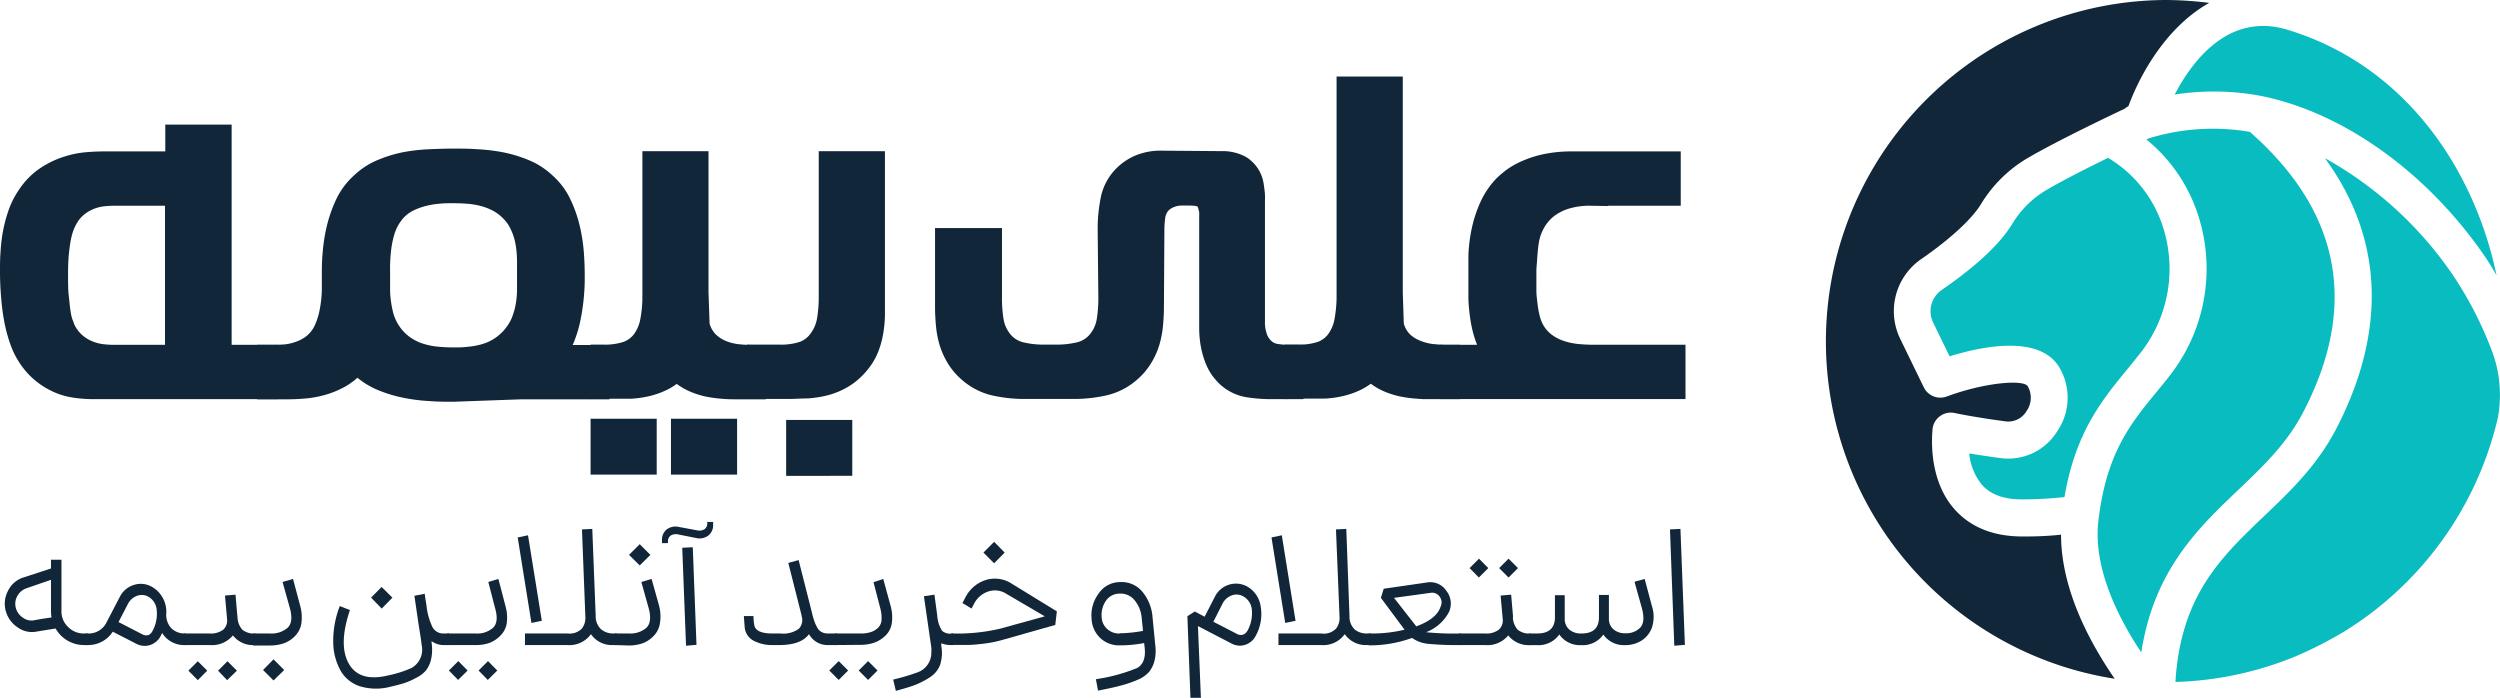 <svg xmlns="http://www.w3.org/2000/svg" viewBox="0 0 336.83 94.11"><defs><style>.cls-1{fill:#08bcc0;}.cls-2,.cls-3{fill:#112639;}.cls-3{stroke:#112639;stroke-miterlimit:10;stroke-width:2px;}</style></defs><g id="Layer_2" data-name="Layer 2"><g id="Layer_1-2" data-name="Layer 1"><path class="cls-1" d="M335.58,46.86a16.9,16.9,0,0,1,.95,9.48v0a46.14,46.14,0,0,1-20.71,28.76,54,54,0,0,1-6.46,3.3,45.82,45.82,0,0,1-16.26,3.48c.7-11.62,6.16-16.82,11.91-22.31,3.47-3.3,7.06-6.72,9.63-11.56,5.12-9.72,8.38-23.31-1.4-36.7A50.62,50.62,0,0,1,330.44,37,49.78,49.78,0,0,1,335.58,46.86Z"/><path class="cls-2" d="M297.66.39c-5.53,3.07-9.18,9.25-10.89,13.91a2.76,2.76,0,0,0-.5.34c-6,2.85-10.4,5.09-13.09,6.66a18.11,18.11,0,0,0-6.34,6.3c-1.26,2-4.13,4.65-8.08,7.37A8.52,8.52,0,0,0,256,45.61l3.19,6.56a2.48,2.48,0,0,0,3.1,1.25c5.07-1.88,10.32-2.33,10.91-1.38a3.1,3.1,0,0,1-.14,3.31,2.87,2.87,0,0,1-2.68,1.44c-4-.51-7-1.13-7-1.14a2.48,2.48,0,0,0-3,2.12c0,.27-.83,6.63,3,10.89,2.16,2.4,5.23,3.62,9.1,3.62h.41q2.52,0,4.8-.24c0,7.52,4.05,14.8,7.23,19.41A46,46,0,0,1,291.75,0,48.21,48.21,0,0,1,297.66.39Z"/><path class="cls-1" d="M336.36,37.07c-.59-1-1.19-2-1.82-2.88-7.72-11.08-18.84-19-29.77-21.24A34.29,34.29,0,0,0,293,12.74c2.43-4.65,7.36-11.13,15.23-8.72C324.38,8.94,333.45,23.17,336.36,37.07Z"/><path class="cls-1" d="M288.49,47.42c-.61.78-1.23,1.54-1.85,2.3-3.43,4.18-7,8.51-8.49,17.25a52.66,52.66,0,0,1-5.41.31c-2.59.06-4.45-.58-5.68-1.93a7.82,7.82,0,0,1-1.74-4.26c1.2.2,2.7.43,4.37.65a7.76,7.76,0,0,0,7.51-3.67,8,8,0,0,0,.21-8.65c-2.7-4.35-10.41-2.75-14.74-1.41l-2.22-4.57a3.48,3.48,0,0,1,1.14-4.36c4.64-3.19,7.83-6.17,9.49-8.86a13.32,13.32,0,0,1,4.62-4.61c1.88-1.1,4.67-2.56,8.34-4.35l.12.09a16.76,16.76,0,0,1,7.27,9.26A18.35,18.35,0,0,1,288.49,47.42Z"/><path class="cls-1" d="M310.21,55.73c-2.18,4.11-5.32,7.11-8.65,10.28-5.37,5.12-11.35,10.81-13.06,21.89-3-4.49-6.54-11.32-5.78-17.74,1.07-9.09,4.33-13.07,7.78-17.28.65-.79,1.3-1.58,1.94-2.41a23.37,23.37,0,0,0,3.75-21.38,21.74,21.74,0,0,0-7-10.3l.35-.16,0,0a29.38,29.38,0,0,1,13.59-.86C315.42,28.57,317.8,41.35,310.21,55.73Z"/><path class="cls-2" d="M11.33,85.35h.46v1.56h-.46a4.4,4.4,0,0,1-3.84-2.23l-1.56.25-1.22.2a3.26,3.26,0,0,1-2.34-.61,3.79,3.79,0,0,1-1.53-2,3.66,3.66,0,0,1,.22-2.88A3.47,3.47,0,0,1,3.2,77.79l3.67-1.2V75.41H8.28v6.94a2.87,2.87,0,0,0,.89,2.12A2.93,2.93,0,0,0,11.33,85.35ZM4.61,83.57c.42-.09,1.19-.22,2.33-.38a4.92,4.92,0,0,1-.07-.84V78.12L3.65,79.23a2.26,2.26,0,0,0-1.33,1.1A2.13,2.13,0,0,0,2.16,82a2.25,2.25,0,0,0,.94,1.23A1.94,1.94,0,0,0,4.61,83.57Z"/><path class="cls-2" d="M22.4,82.71a2.65,2.65,0,0,0,.68,1.93,2.54,2.54,0,0,0,1.91.71v1.56a3.49,3.49,0,0,1-3.15-1.63,4.39,4.39,0,0,1-.19.4,2.43,2.43,0,0,1-1.33,1.19,2.38,2.38,0,0,1-1.91-.11l-3.22-1.65a3.93,3.93,0,0,1-3.38,1.8h-.26V85.35h.26a2.67,2.67,0,0,0,2.55-1.51l1.75-3.36A3.16,3.16,0,0,1,18,78.82a3,3,0,0,1,2.46.24A3.87,3.87,0,0,1,22.4,82.71Zm-1.88,2.35a4.78,4.78,0,0,0,.6-2.77A2.27,2.27,0,0,0,20,80.4a1.83,1.83,0,0,0-1.55-.12,2.29,2.29,0,0,0-1.26,1.18l-1.22,2.35,3.26,1.68a1,1,0,0,0,.82.05A1.15,1.15,0,0,0,20.52,85.06Z"/><path class="cls-2" d="M32,83.14a2.66,2.66,0,0,0,.65,1.7,2.43,2.43,0,0,0,1.73.51v1.56a3.45,3.45,0,0,1-3-1.3,3.66,3.66,0,0,1-3.12,1.3H24.75V85.35h3.48a2.77,2.77,0,0,0,1.86-.52,1.7,1.7,0,0,0,.49-1.52v-.07l-.27-3,1.42-.12.26,3Zm-6.62,7.22,1.27-1.27,1.27,1.27-1.27,1.28Zm4,0,1.27-1.27,1.27,1.27L30.6,91.64Z"/><path class="cls-2" d="M40.44,81.6A5.73,5.73,0,0,1,40.6,84a3.08,3.08,0,0,1-.82,1.66,3.94,3.94,0,0,1-1.5,1,5.64,5.64,0,0,1-1.87.31H34.13V85.35h2.28a3.28,3.28,0,0,0,2.34-.77c.54-.51.64-1.38.32-2.59l-1-3.58L39.48,78Zm-5,8.67,1.41-1.44,1.44,1.44-1.44,1.41Z"/><path class="cls-2" d="M59.81,85.35h.7v1.56h-.68a2.66,2.66,0,0,1-1.68-.53.83.83,0,0,0,0,.13,1,1,0,0,0,0,.11,6,6,0,0,1-.06,2.17,3.87,3.87,0,0,1-.69,1.53,4.14,4.14,0,0,1-1.32,1,9.75,9.75,0,0,1-1.6.71c-.5.16-1.13.33-1.9.5a7.48,7.48,0,0,1-4.06-.06,4.62,4.62,0,0,1-2.62-2.09,8,8,0,0,1-1-3.72,12.85,12.85,0,0,1,.88-5l1.37.53Q45.56,86.9,47,89.42T52.3,91a15.05,15.05,0,0,0,3.14-1,2.84,2.84,0,0,0,1.35-3.19c0-.3-.18-1.32-.44-3l-.45-3.08-.07-.46L57.22,80q.09.67.24,1.56a8.91,8.91,0,0,0,.81,2.94A1.66,1.66,0,0,0,59.81,85.35Zm-6.94-4.83L51.43,82,50,80.52l1.41-1.44Z"/><path class="cls-2" d="M68.11,81.68A5.59,5.59,0,0,1,68.27,84a3,3,0,0,1-.83,1.62A4.26,4.26,0,0,1,66,86.6a5.42,5.42,0,0,1-1.84.31H60.27V85.35h3.84a3.2,3.2,0,0,0,2.32-.77c.53-.51.63-1.38.29-2.59l-.93-3.58L67.15,78Zm-7.63,8.66,1.27-1.27L63,90.34l-1.28,1.27Zm4,0,1.27-1.27L67,90.34l-1.28,1.27Z"/><path class="cls-2" d="M73,83.64l-1.4.29L69.75,72.41l1.39-.29Zm9.62,1.71h.48v1.56h-.48a3.42,3.42,0,0,1-3-1.47,3.57,3.57,0,0,1-3.17,1.47H70.73V85.35h5.76a2.31,2.31,0,0,0,1.9-.65,2.35,2.35,0,0,0,.48-1.51l-.46-11.86,1.39-.07L80.26,83A2.36,2.36,0,0,0,81,84.8,2.53,2.53,0,0,0,82.61,85.35Z"/><path class="cls-2" d="M82.85,86.91V85.35h1.9a3.28,3.28,0,0,0,2.34-.77c.53-.51.64-1.38.32-2.59l-1-3.58L87.79,78l1,3.57A5.73,5.73,0,0,1,88.91,84a3.08,3.08,0,0,1-.82,1.66,4,4,0,0,1-1.48,1,5.58,5.58,0,0,1-1.86.31Zm3.34-10.73-1.44-1.42,1.44-1.44,1.44,1.44Z"/><path class="cls-2" d="M89.19,73.18v-.36a1.77,1.77,0,0,1,.64-1.49A2,2,0,0,1,91.49,71l2.42.45a1.32,1.32,0,0,0,1-.14.94.94,0,0,0,.38-.82v-.17l.79,0v.36a1.76,1.76,0,0,1-.65,1.48,2,2,0,0,1-1.68.32L91.35,72a1.33,1.33,0,0,0-1,.17A.92.92,0,0,0,90,73v.17ZM92.43,87,91.92,73.8l1.42-.07.5,13.15Z"/><path class="cls-2" d="M111.58,85.35h1.17v1.56h-1.17A2.83,2.83,0,0,1,109,85.44q-1.08,1.47-4,1.47h-.74a5.44,5.44,0,0,1-2.77-.61,2.29,2.29,0,0,1-1.15-1.7l-.12-1.6h1.3a6.16,6.16,0,0,0,.12,1.29c.16.71,1,1.06,2.4,1.06h1.13a3.51,3.51,0,0,0,2.46-.64,1.69,1.69,0,0,0,.37-1.71.2.2,0,0,0,0-.08l-1.79-7.08,1.39-.38,1.8,7.1a10.36,10.36,0,0,0,.3,1.08,4.91,4.91,0,0,0,.37.84,1.5,1.5,0,0,0,.6.66A1.75,1.75,0,0,0,111.58,85.35Z"/><path class="cls-2" d="M113,91.61l-1.27-1.27L113,89.07l1.27,1.27Zm-.46-4.7V85.35H116a4.22,4.22,0,0,0,1.23-.16,2.54,2.54,0,0,0,1-.54,1.61,1.61,0,0,0,.53-1,4.92,4.92,0,0,0-.14-1.63l-.93-3.58L119,78l1,3.65a5.73,5.73,0,0,1,.15,2.35,2.94,2.94,0,0,1-.83,1.62,4.22,4.22,0,0,1-1.48.95,5.48,5.48,0,0,1-1.85.31Zm4.42,4.7-1.27-1.27,1.27-1.27,1.27,1.27Z"/><path class="cls-2" d="M128.26,85.35h.16v1.56h-.16a3.6,3.6,0,0,1-1.44-.24l0,.33a5.27,5.27,0,0,1-.15,2.55,3.41,3.41,0,0,1-1.43,1.73,10.92,10.92,0,0,1-1.94,1c-.6.23-1.46.49-2.6.8l-.36-1.52a29.3,29.3,0,0,0,3.36-1,2.8,2.8,0,0,0,1.78-2.64,5.43,5.43,0,0,0,0-.67l-1-6.92,1.42-.21.38,2.85a4.39,4.39,0,0,0,.63,2A1.61,1.61,0,0,0,128.26,85.35Z"/><path class="cls-2" d="M136.25,78.6l6.14,3.77-.21,1.83-7.06,2a16.46,16.46,0,0,1-2.48.51c-.89.11-1.58.17-2.08.18h-2.38V85.35h.12a25.14,25.14,0,0,0,6.46-.65l6-1.66L135.58,80a2.84,2.84,0,0,0-2.36-.33,3.32,3.32,0,0,0-1.92,1.56l-.4.76-1.23-.74.43-.82a4.68,4.68,0,0,1,2.73-2.29A4.16,4.16,0,0,1,136.25,78.6Zm-.89-4.15-1.42,1.44-1.44-1.44L133.94,73Z"/><path class="cls-2" d="M155.66,87a5.63,5.63,0,0,1-.13,2.1,3.94,3.94,0,0,1-.74,1.46,4.22,4.22,0,0,1-1.59,1.06,15.32,15.32,0,0,1-2.19.75c-.74.2-1.76.42-3.07.68l-.29-1.54A23.75,23.75,0,0,0,153.22,90c.81-.47,1.16-1.39,1-2.76l-.07-.6a17.41,17.41,0,0,1-3.29.31,3.67,3.67,0,0,1-2.63-1,3.77,3.77,0,0,1-1.16-2.59A4.89,4.89,0,0,1,148,80a3.46,3.46,0,0,1,2.84-1.57,3.62,3.62,0,0,1,3,1.21,6,6,0,0,1,1.44,3.49Zm-4.77-1.68A18,18,0,0,0,154,85l-.17-1.66a4.31,4.31,0,0,0-1-2.51,2.4,2.4,0,0,0-2-.85,2.21,2.21,0,0,0-1.85,1,3.36,3.36,0,0,0-.55,2.17,2.24,2.24,0,0,0,.71,1.56A2.36,2.36,0,0,0,150.89,85.35Z"/><path class="cls-2" d="M168,79a3.69,3.69,0,0,1,1.86,2.74,6.06,6.06,0,0,1-.66,3.9,2.43,2.43,0,0,1-1.38,1.22,2.33,2.33,0,0,1-1.86-.14l-4.56-2.37.4,9.67-1.41,0-.41-11,1-.63,1.32.7,1.42-2.76A3.16,3.16,0,0,1,168,79Zm.07,6a5,5,0,0,0,.6-2.78,2.27,2.27,0,0,0-1.18-1.88,1.81,1.81,0,0,0-1.56-.11,2.26,2.26,0,0,0-1.25,1.17l-1.2,2.37,3.22,1.66a1,1,0,0,0,.79.07A1,1,0,0,0,168.05,85Z"/><path class="cls-2" d="M174.55,83.64l-1.39.29-1.85-11.52,1.39-.29Zm9.63,1.71h.48v1.56h-.48a3.44,3.44,0,0,1-3-1.47,3.55,3.55,0,0,1-3.16,1.47h-5.77V85.35h5.77A2.29,2.29,0,0,0,180,84.7a2.24,2.24,0,0,0,.48-1.51L180,71.33l1.39-.07L181.82,83a2.39,2.39,0,0,0,.72,1.83A2.56,2.56,0,0,0,184.18,85.35Z"/><path class="cls-2" d="M196.82,85.35v1.56a40.7,40.7,0,0,1-4.34-.16,4.46,4.46,0,0,1-2.23-.8,16.84,16.84,0,0,1-5.4,1h-.43V85.35h.43a18.46,18.46,0,0,0,4.39-.51l-3.19-4.29.38-1.23,5.81-.84a2.6,2.6,0,0,1,2.63,1.12,2.76,2.76,0,0,1,.34,2.89,5.89,5.89,0,0,1-3.07,2.69A37.83,37.83,0,0,0,196.82,85.35Zm-9-4.8,3,3.84c1.84-.67,2.93-1.56,3.28-2.67a1.27,1.27,0,0,0-.15-1.35,1.23,1.23,0,0,0-1.24-.49Z"/><path class="cls-2" d="M203.83,83.14a2.66,2.66,0,0,0,.65,1.7,2.43,2.43,0,0,0,1.73.51v1.56a3.48,3.48,0,0,1-3-1.3,3.64,3.64,0,0,1-3.12,1.3h-3.48V85.35h3.48a2.74,2.74,0,0,0,1.86-.52,1.67,1.67,0,0,0,.5-1.52v-.07l-.27-3,1.42-.12.26,3Zm-3.31-6.6-1.27,1.27L198,76.54l1.27-1.27Zm4,0-1.27,1.27-1.27-1.27,1.27-1.27Z"/><path class="cls-2" d="M222.55,81.6a4.69,4.69,0,0,1,0,3,3.49,3.49,0,0,1-1.45,1.75,4.12,4.12,0,0,1-2.16.57,3.38,3.38,0,0,1-2.92-1.42,3.4,3.4,0,0,1-3,1.42,3.35,3.35,0,0,1-2.93-1.44,3.41,3.41,0,0,1-3,1.44H206V85.35h1.12c1.51,0,2.3-.67,2.38-2V80.19h1.32v3.17a1.86,1.86,0,0,0,.6,1.45,2.39,2.39,0,0,0,1.66.54c1.57,0,2.35-.73,2.35-2.19v-3h1.34v3.17a1.86,1.86,0,0,0,.6,1.45,2.36,2.36,0,0,0,1.63.54,2.6,2.6,0,0,0,2-.77c.47-.51.54-1.38.22-2.59l-1-3.58,1.37-.38Z"/><path class="cls-2" d="M225.58,87,225,71.33l1.41-.07.6,15.62Z"/><path class="cls-3" d="M12.57,52.78a17.16,17.16,0,0,1-2.59-.2,8.86,8.86,0,0,1-2.73-.87,9.75,9.75,0,0,1-2.59-1.88,10.41,10.41,0,0,1-2.13-3.27A16.19,16.19,0,0,1,2,45a19,19,0,0,1-.49-2.11c-.15-.8-.26-1.71-.35-2.74S1,37.93,1,36.61c0-.82,0-1.7.07-2.61a21.48,21.48,0,0,1,.33-2.75,18.43,18.43,0,0,1,.74-2.71,10.64,10.64,0,0,1,1.29-2.48A9.32,9.32,0,0,1,6,23.47a11.73,11.73,0,0,1,2.91-1.4,12.41,12.41,0,0,1,2.81-.57c.89-.07,1.65-.1,2.27-.1h9.28V17.79h6.94V47.46h6.28v5.32ZM9,43.9a5.48,5.48,0,0,0,1.29,1.88,5.74,5.74,0,0,0,1.63,1.07,6.67,6.67,0,0,0,1.75.5,14.31,14.31,0,0,0,1.67.11h7.89c0-.27,0-.55,0-.85s0-.58,0-.83V26.72H15.35a12.89,12.89,0,0,0-1.48.09,6.37,6.37,0,0,0-1.56.39,6.26,6.26,0,0,0-1.5.85A5.19,5.19,0,0,0,9.53,29.5a7.64,7.64,0,0,0-.5,1A8.16,8.16,0,0,0,8.59,32q-.18.89-.3,2.07c-.08.79-.12,1.72-.12,2.78,0,1.23,0,2.27.1,3.11s.15,1.52.24,2.06a7.4,7.4,0,0,0,.27,1.25C8.88,43.56,9,43.77,9,43.9Z"/><path class="cls-3" d="M61.05,53.13c-.95,0-2,0-3.1-.09a23,23,0,0,1-3.37-.42,17.4,17.4,0,0,1-3.3-1,9.77,9.77,0,0,1-2.9-1.86,1.13,1.13,0,0,1-.26-.23A8.52,8.52,0,0,1,46,51.22a11.22,11.22,0,0,1-2.4,1,13.28,13.28,0,0,1-2.47.47c-.83.07-1.62.11-2.37.11h-3.1V47.46h1.16q.69,0,1.59-.06A7.35,7.35,0,0,0,40.18,47a6,6,0,0,0,1.75-.95,5.09,5.09,0,0,0,1.41-1.84,10.76,10.76,0,0,0,.58-1.68,16.62,16.62,0,0,0,.44-3.35c0-.39,0-.74,0-1.07v-1c0-.86,0-1.87.11-3A21.67,21.67,0,0,1,45,30.71a17.61,17.61,0,0,1,1.21-3.44,9.08,9.08,0,0,1,2.19-2.92,9.45,9.45,0,0,1,2.9-1.88,16.67,16.67,0,0,1,3.3-1A24.34,24.34,0,0,1,58,21.1c1.12-.05,2.15-.08,3.1-.08s2,0,3.08.08a24.42,24.42,0,0,1,3.35.39,17,17,0,0,1,3.31,1,9.43,9.43,0,0,1,2.92,1.88,9.08,9.08,0,0,1,2.19,2.92,16.85,16.85,0,0,1,1.2,3.43,22.27,22.27,0,0,1,.52,3.4c.08,1.1.11,2,.11,2.86a27.6,27.6,0,0,1-.6,6.19,16,16,0,0,1-1.62,4.31h5.55v5.32H70.21ZM53.47,28.86a7,7,0,0,0-1.29,2.4A14.22,14.22,0,0,0,51.66,34a23.21,23.21,0,0,0-.1,2.75q0,1.36,0,2.58A15.54,15.54,0,0,0,52,42.37a7.09,7.09,0,0,0,1.51,2.83,6.62,6.62,0,0,0,1.69,1.39,7.48,7.48,0,0,0,1.88.78,10.79,10.79,0,0,0,2,.35c.67.06,1.33.09,2,.09s1.31,0,2-.09a10.78,10.78,0,0,0,2-.35,7.44,7.44,0,0,0,1.85-.78,7.33,7.33,0,0,0,2.88-3.22,10.16,10.16,0,0,0,.62-2,13.62,13.62,0,0,0,.23-2.11c0-.72,0-1.42,0-2.11V35.26a15.58,15.58,0,0,0-.09-1.64,10.25,10.25,0,0,0-.31-1.71,9.47,9.47,0,0,0-.63-1.63,6,6,0,0,0-1-1.42,6.78,6.78,0,0,0-1.7-1.33A8.76,8.76,0,0,0,65,26.78a11.37,11.37,0,0,0-2-.33c-.67-.05-1.32-.07-2-.07s-1.19,0-1.87.07a12.15,12.15,0,0,0-2,.33,9.57,9.57,0,0,0-2,.75A5.61,5.61,0,0,0,53.47,28.86Z"/><path class="cls-3" d="M80.57,52.75V47.43h.69a9.05,9.05,0,0,0,3.1-.43,4.13,4.13,0,0,0,1.91-1.45,6,6,0,0,0,1-2.46,17.33,17.33,0,0,0,.28-2.86,2.53,2.53,0,0,1,0-.38v-.4h0V21.37h6.91V39.45l.15,4.28a4.31,4.31,0,0,0,1.09,2,5.36,5.36,0,0,0,1.71,1.13,7.56,7.56,0,0,0,2,.51c.71.07,1.38.11,2,.11h.75v5.32H99.4c-.68,0-1.37,0-2.07-.07a16,16,0,0,1-2.13-.3,10.11,10.11,0,0,1-2.09-.71,7.75,7.75,0,0,1-1.93-1.29,7.61,7.61,0,0,1-1.92,1.27,9.92,9.92,0,0,1-2.07.71,12.15,12.15,0,0,1-2.2.31c-.75,0-1.53,0-2.34,0Z"/><path class="cls-3" d="M101.63,52.75V47.43H105A9,9,0,0,0,108.1,47,4.08,4.08,0,0,0,110,45.55,5.71,5.71,0,0,0,111.08,43a18.45,18.45,0,0,0,.23-3V21.37h6.92V42.05a14.74,14.74,0,0,1-.25,2.89,10.79,10.79,0,0,1-.66,2.26,7.68,7.68,0,0,1-1,1.72,9.18,9.18,0,0,1-1.17,1.29,8.29,8.29,0,0,1-2,1.37,9.52,9.52,0,0,1-2.13.77,13.86,13.86,0,0,1-2.25.33c-.77,0-1.57.07-2.4.07Zm5.29,10.36V57.58h6.91v5.53ZM91.4,62.94V57.42h6.91v5.52Zm-10.83,0V57.42h6.91v5.52Z"/><path class="cls-3" d="M171.24,52.78a20.2,20.2,0,0,1-3.21-.26A5.91,5.91,0,0,1,165,51a8.68,8.68,0,0,1-.87-1,7.12,7.12,0,0,1-.78-1.46,11.3,11.3,0,0,1-.57-2,13.46,13.46,0,0,1-.21-2.49V39.19c0-1.08,0-2.44,0-4.07s0-3.62,0-6a3.32,3.32,0,0,0,0-.45c0-.18,0-.37-.09-.56a3.19,3.19,0,0,0-.16-.55,1.1,1.1,0,0,0-.25-.4,1.44,1.44,0,0,0-.94-.41,10.39,10.39,0,0,0-1-.06h-.84a4,4,0,0,0-1.52.29,3.2,3.2,0,0,0-1.14.78,3,3,0,0,0-.64,1.56,13.54,13.54,0,0,0-.11,1.74l-.06,10.07a26.5,26.5,0,0,1-.13,2.74,12.36,12.36,0,0,1-.49,2.45,9.32,9.32,0,0,1-1,2.15,8.25,8.25,0,0,1-1.6,1.88A8.44,8.44,0,0,1,149,52.26a18.86,18.86,0,0,1-4.64.49h-6a18.86,18.86,0,0,1-4.64-.49,8.47,8.47,0,0,1-3.51-1.88,8.3,8.3,0,0,1-1.61-1.88,9.73,9.73,0,0,1-1-2.15,11.69,11.69,0,0,1-.49-2.45,26.5,26.5,0,0,1-.13-2.74V31.73H134v8.18a18.55,18.55,0,0,0,.24,3.34,5.28,5.28,0,0,0,.92,2.16,4.24,4.24,0,0,0,2.34,1.65,12.72,12.72,0,0,0,3.3.37h1.38a12.72,12.72,0,0,0,3.3-.37,4.24,4.24,0,0,0,2.34-1.65,5.28,5.28,0,0,0,.92-2.16,18.55,18.55,0,0,0,.24-3.34l-.09-9.22q0-.84.09-1.8c.06-.63.16-1.29.29-2a6.73,6.73,0,0,1,1.94-3.59,7.06,7.06,0,0,1,2.1-1.4,7.75,7.75,0,0,1,3.28-.6l7.52.06H165a6.21,6.21,0,0,1,1,.14,5.43,5.43,0,0,1,1,.33,3.05,3.05,0,0,1,.95.62A4.09,4.09,0,0,1,169.28,25c.07.48.13.9.15,1.26s0,.66,0,.91V43.18a5.83,5.83,0,0,0,.32,2.18,3.26,3.26,0,0,0,.75,1.2,2.59,2.59,0,0,0,1.5.77,11.32,11.32,0,0,0,1.74.13h.87v5.32Z"/><path class="cls-3" d="M174.11,52.75V47.43h.69a9.09,9.09,0,0,0,3.1-.43,4.11,4.11,0,0,0,1.9-1.45,6,6,0,0,0,1-2.46,18.48,18.48,0,0,0,.28-2.86s0-.12,0-.26,0-.48,0-1V31.38q0-3.18,0-8.07t0-12H188V39.45l.14,4.28a4.33,4.33,0,0,0,1.1,2A5.25,5.25,0,0,0,191,46.84a7.49,7.49,0,0,0,2,.51c.72.07,1.39.11,2,.11h.75v5.32h-2.83c-.68,0-1.37,0-2.07-.07a15.59,15.59,0,0,1-2.13-.3,10.4,10.4,0,0,1-2.1-.71,7.89,7.89,0,0,1-1.92-1.29,8,8,0,0,1-1.92,1.27,10.34,10.34,0,0,1-2.07.71,12.28,12.28,0,0,1-2.2.31c-.75,0-1.53,0-2.34,0Z"/><path class="cls-3" d="M195,47.46h5.64a10.29,10.29,0,0,1-1-2.2,15.52,15.52,0,0,1-.55-2.4,23.31,23.31,0,0,1-.25-2.57c0-.89,0-1.81,0-2.78s0-2,0-3.08a20.3,20.3,0,0,1,.41-3.35,16.34,16.34,0,0,1,1.07-3.33,10.38,10.38,0,0,1,2-3,12.53,12.53,0,0,1,1.23-1.05,9.75,9.75,0,0,1,1.93-1.09,13.61,13.61,0,0,1,2.74-.87A17.65,17.65,0,0,1,212,21.4h13.45v5.32h-11.2a10.54,10.54,0,0,0-3.08.41,7.53,7.53,0,0,0-2.24,1.08,6.35,6.35,0,0,0-1.52,1.59,7.25,7.25,0,0,0-.88,1.9,9.85,9.85,0,0,0-.28,1.5c-.06.58-.12,1.15-.15,1.72S206,36,206,36.51s0,.87,0,1.12c0,.46,0,1,0,1.56s.08,1.17.15,1.76a13.73,13.73,0,0,0,.3,1.74,6.5,6.5,0,0,0,.52,1.44,5.38,5.38,0,0,0,1.51,1.77,6.7,6.7,0,0,0,1.95,1,9.93,9.93,0,0,0,2.18.45c.75.07,1.5.1,2.23.1h11.25v5.32H195Z"/></g></g></svg>